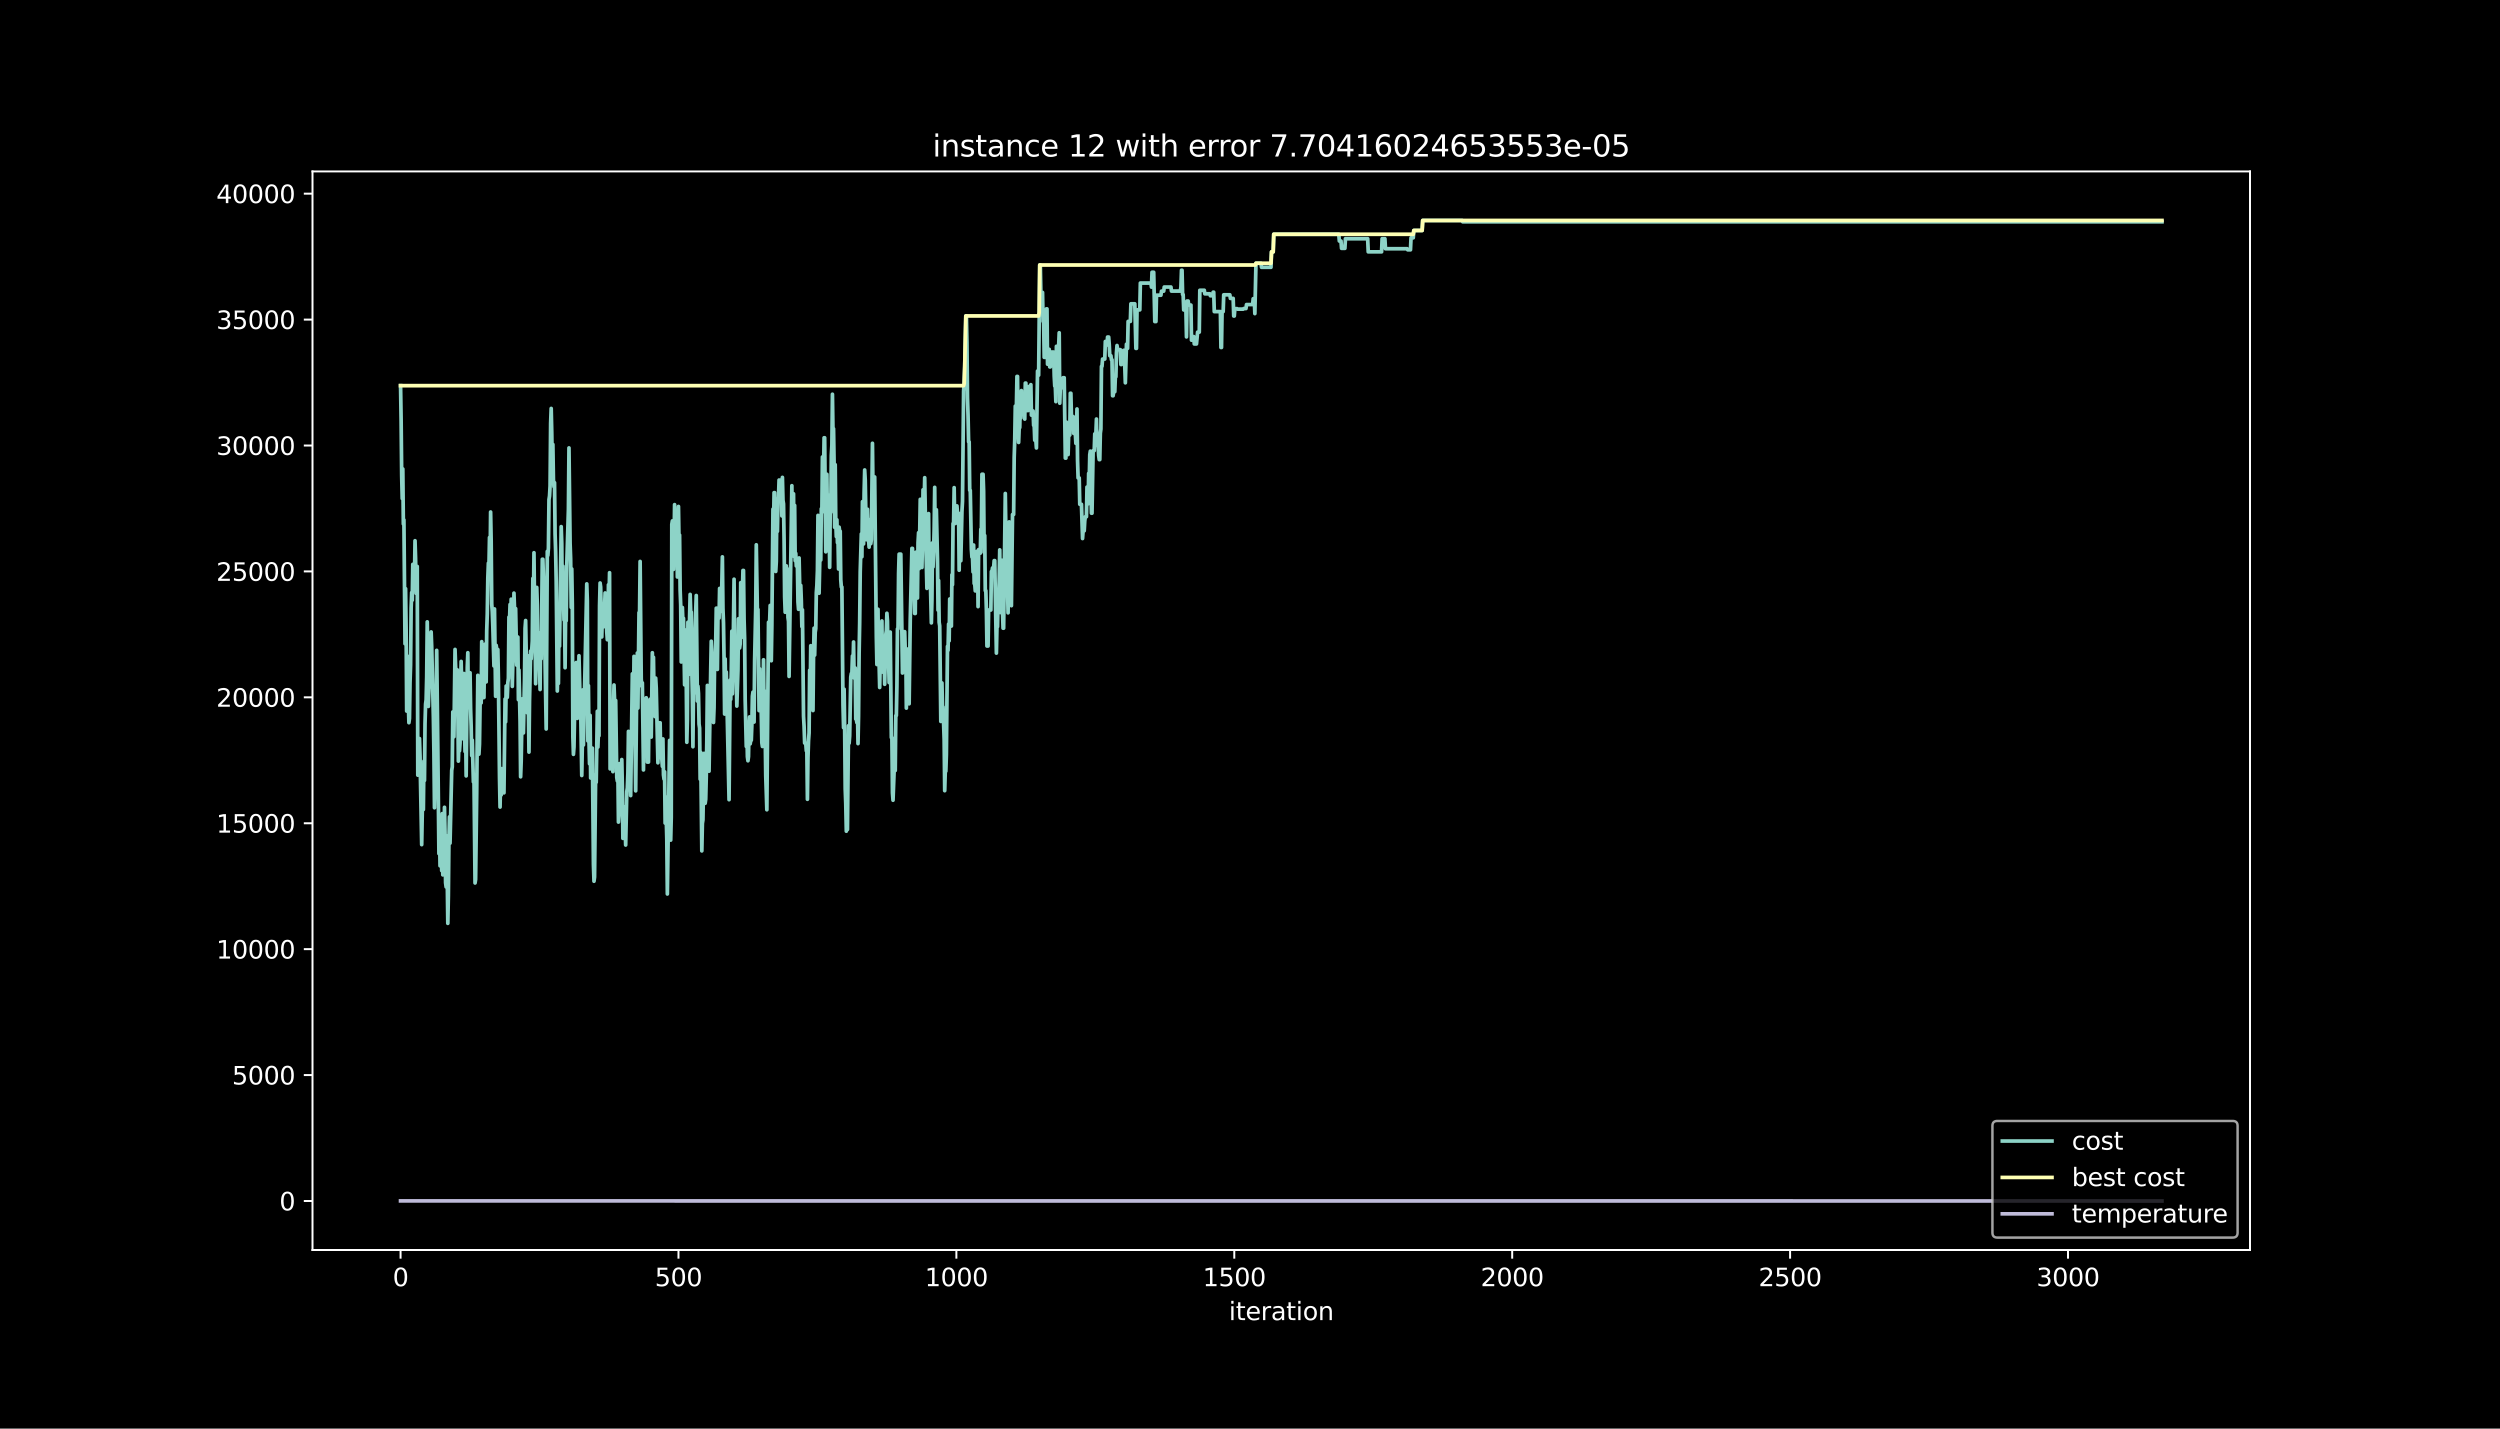 <?xml version="1.0" encoding="utf-8" standalone="no"?>
<!DOCTYPE svg PUBLIC "-//W3C//DTD SVG 1.1//EN"
  "http://www.w3.org/Graphics/SVG/1.1/DTD/svg11.dtd">
<svg height="576pt" version="1.1" viewBox="0 0 1008 576" width="1008pt" xmlns="http://www.w3.org/2000/svg" xmlns:xlink="http://www.w3.org/1999/xlink">
 <defs>
  <style type="text/css">*{stroke-linecap:butt;stroke-linejoin:round;}</style>
 </defs>
 <g id="figure_1">
  <g id="patch_1">
   <path d="M 0 576 
L 1008 576 
L 1008 0 
L 0 0 
z
"/>
  </g>
  <g id="axes_1">
   <g id="patch_2">
    <path d="M 126 504 
L 907.2 504 
L 907.2 69.12 
L 126 69.12 
z
"/>
   </g>
   <g id="matplotlib.axis_1">
    <g id="xtick_1">
     <g id="line2d_1">
      <defs>
       <path d="M 0 0 
L 0 3.5 
" id="md234194843" style="stroke:#ffffff;stroke-width:0.8;"/>
      </defs>
      <g>
       <use style="fill:#ffffff;stroke:#ffffff;stroke-width:0.8;" x="161.509" xlink:href="#md234194843" y="504"/>
      </g>
     </g>
     <g id="text_1">
      <!-- 0 -->
      <g style="fill:#ffffff;" transform="translate(158.328 518.598)scale(0.1 -0.1)">
       <defs>
        <path d="M 2034 4250 
Q 1547 4250 1301 3770 
Q 1056 3291 1056 2328 
Q 1056 1369 1301 889 
Q 1547 409 2034 409 
Q 2525 409 2770 889 
Q 3016 1369 3016 2328 
Q 3016 3291 2770 3770 
Q 2525 4250 2034 4250 
z
M 2034 4750 
Q 2819 4750 3233 4129 
Q 3647 3509 3647 2328 
Q 3647 1150 3233 529 
Q 2819 -91 2034 -91 
Q 1250 -91 836 529 
Q 422 1150 422 2328 
Q 422 3509 836 4129 
Q 1250 4750 2034 4750 
z
" id="DejaVuSans-30" transform="scale(0.016)"/>
       </defs>
       <use xlink:href="#DejaVuSans-30"/>
      </g>
     </g>
    </g>
    <g id="xtick_2">
     <g id="line2d_2">
      <g>
       <use style="fill:#ffffff;stroke:#ffffff;stroke-width:0.8;" x="273.56" xlink:href="#md234194843" y="504"/>
      </g>
     </g>
     <g id="text_2">
      <!-- 500 -->
      <g style="fill:#ffffff;" transform="translate(264.017 518.598)scale(0.1 -0.1)">
       <defs>
        <path d="M 691 4666 
L 3169 4666 
L 3169 4134 
L 1269 4134 
L 1269 2991 
Q 1406 3038 1543 3061 
Q 1681 3084 1819 3084 
Q 2600 3084 3056 2656 
Q 3513 2228 3513 1497 
Q 3513 744 3044 326 
Q 2575 -91 1722 -91 
Q 1428 -91 1123 -41 
Q 819 9 494 109 
L 494 744 
Q 775 591 1075 516 
Q 1375 441 1709 441 
Q 2250 441 2565 725 
Q 2881 1009 2881 1497 
Q 2881 1984 2565 2268 
Q 2250 2553 1709 2553 
Q 1456 2553 1204 2497 
Q 953 2441 691 2322 
L 691 4666 
z
" id="DejaVuSans-35" transform="scale(0.016)"/>
       </defs>
       <use xlink:href="#DejaVuSans-35"/>
       <use x="63.623" xlink:href="#DejaVuSans-30"/>
       <use x="127.246" xlink:href="#DejaVuSans-30"/>
      </g>
     </g>
    </g>
    <g id="xtick_3">
     <g id="line2d_3">
      <g>
       <use style="fill:#ffffff;stroke:#ffffff;stroke-width:0.8;" x="385.612" xlink:href="#md234194843" y="504"/>
      </g>
     </g>
     <g id="text_3">
      <!-- 1000 -->
      <g style="fill:#ffffff;" transform="translate(372.887 518.598)scale(0.1 -0.1)">
       <defs>
        <path d="M 794 531 
L 1825 531 
L 1825 4091 
L 703 3866 
L 703 4441 
L 1819 4666 
L 2450 4666 
L 2450 531 
L 3481 531 
L 3481 0 
L 794 0 
L 794 531 
z
" id="DejaVuSans-31" transform="scale(0.016)"/>
       </defs>
       <use xlink:href="#DejaVuSans-31"/>
       <use x="63.623" xlink:href="#DejaVuSans-30"/>
       <use x="127.246" xlink:href="#DejaVuSans-30"/>
       <use x="190.869" xlink:href="#DejaVuSans-30"/>
      </g>
     </g>
    </g>
    <g id="xtick_4">
     <g id="line2d_4">
      <g>
       <use style="fill:#ffffff;stroke:#ffffff;stroke-width:0.8;" x="497.663" xlink:href="#md234194843" y="504"/>
      </g>
     </g>
     <g id="text_4">
      <!-- 1500 -->
      <g style="fill:#ffffff;" transform="translate(484.938 518.598)scale(0.1 -0.1)">
       <use xlink:href="#DejaVuSans-31"/>
       <use x="63.623" xlink:href="#DejaVuSans-35"/>
       <use x="127.246" xlink:href="#DejaVuSans-30"/>
       <use x="190.869" xlink:href="#DejaVuSans-30"/>
      </g>
     </g>
    </g>
    <g id="xtick_5">
     <g id="line2d_5">
      <g>
       <use style="fill:#ffffff;stroke:#ffffff;stroke-width:0.8;" x="609.715" xlink:href="#md234194843" y="504"/>
      </g>
     </g>
     <g id="text_5">
      <!-- 2000 -->
      <g style="fill:#ffffff;" transform="translate(596.99 518.598)scale(0.1 -0.1)">
       <defs>
        <path d="M 1228 531 
L 3431 531 
L 3431 0 
L 469 0 
L 469 531 
Q 828 903 1448 1529 
Q 2069 2156 2228 2338 
Q 2531 2678 2651 2914 
Q 2772 3150 2772 3378 
Q 2772 3750 2511 3984 
Q 2250 4219 1831 4219 
Q 1534 4219 1204 4116 
Q 875 4013 500 3803 
L 500 4441 
Q 881 4594 1212 4672 
Q 1544 4750 1819 4750 
Q 2544 4750 2975 4387 
Q 3406 4025 3406 3419 
Q 3406 3131 3298 2873 
Q 3191 2616 2906 2266 
Q 2828 2175 2409 1742 
Q 1991 1309 1228 531 
z
" id="DejaVuSans-32" transform="scale(0.016)"/>
       </defs>
       <use xlink:href="#DejaVuSans-32"/>
       <use x="63.623" xlink:href="#DejaVuSans-30"/>
       <use x="127.246" xlink:href="#DejaVuSans-30"/>
       <use x="190.869" xlink:href="#DejaVuSans-30"/>
      </g>
     </g>
    </g>
    <g id="xtick_6">
     <g id="line2d_6">
      <g>
       <use style="fill:#ffffff;stroke:#ffffff;stroke-width:0.8;" x="721.766" xlink:href="#md234194843" y="504"/>
      </g>
     </g>
     <g id="text_6">
      <!-- 2500 -->
      <g style="fill:#ffffff;" transform="translate(709.041 518.598)scale(0.1 -0.1)">
       <use xlink:href="#DejaVuSans-32"/>
       <use x="63.623" xlink:href="#DejaVuSans-35"/>
       <use x="127.246" xlink:href="#DejaVuSans-30"/>
       <use x="190.869" xlink:href="#DejaVuSans-30"/>
      </g>
     </g>
    </g>
    <g id="xtick_7">
     <g id="line2d_7">
      <g>
       <use style="fill:#ffffff;stroke:#ffffff;stroke-width:0.8;" x="833.818" xlink:href="#md234194843" y="504"/>
      </g>
     </g>
     <g id="text_7">
      <!-- 3000 -->
      <g style="fill:#ffffff;" transform="translate(821.093 518.598)scale(0.1 -0.1)">
       <defs>
        <path d="M 2597 2516 
Q 3050 2419 3304 2112 
Q 3559 1806 3559 1356 
Q 3559 666 3084 287 
Q 2609 -91 1734 -91 
Q 1441 -91 1130 -33 
Q 819 25 488 141 
L 488 750 
Q 750 597 1062 519 
Q 1375 441 1716 441 
Q 2309 441 2620 675 
Q 2931 909 2931 1356 
Q 2931 1769 2642 2001 
Q 2353 2234 1838 2234 
L 1294 2234 
L 1294 2753 
L 1863 2753 
Q 2328 2753 2575 2939 
Q 2822 3125 2822 3475 
Q 2822 3834 2567 4026 
Q 2313 4219 1838 4219 
Q 1578 4219 1281 4162 
Q 984 4106 628 3988 
L 628 4550 
Q 988 4650 1302 4700 
Q 1616 4750 1894 4750 
Q 2613 4750 3031 4423 
Q 3450 4097 3450 3541 
Q 3450 3153 3228 2886 
Q 3006 2619 2597 2516 
z
" id="DejaVuSans-33" transform="scale(0.016)"/>
       </defs>
       <use xlink:href="#DejaVuSans-33"/>
       <use x="63.623" xlink:href="#DejaVuSans-30"/>
       <use x="127.246" xlink:href="#DejaVuSans-30"/>
       <use x="190.869" xlink:href="#DejaVuSans-30"/>
      </g>
     </g>
    </g>
    <g id="text_8">
     <!-- iteration -->
     <g style="fill:#ffffff;" transform="translate(495.477 532.277)scale(0.1 -0.1)">
      <defs>
       <path d="M 603 3500 
L 1178 3500 
L 1178 0 
L 603 0 
L 603 3500 
z
M 603 4863 
L 1178 4863 
L 1178 4134 
L 603 4134 
L 603 4863 
z
" id="DejaVuSans-69" transform="scale(0.016)"/>
       <path d="M 1172 4494 
L 1172 3500 
L 2356 3500 
L 2356 3053 
L 1172 3053 
L 1172 1153 
Q 1172 725 1289 603 
Q 1406 481 1766 481 
L 2356 481 
L 2356 0 
L 1766 0 
Q 1100 0 847 248 
Q 594 497 594 1153 
L 594 3053 
L 172 3053 
L 172 3500 
L 594 3500 
L 594 4494 
L 1172 4494 
z
" id="DejaVuSans-74" transform="scale(0.016)"/>
       <path d="M 3597 1894 
L 3597 1613 
L 953 1613 
Q 991 1019 1311 708 
Q 1631 397 2203 397 
Q 2534 397 2845 478 
Q 3156 559 3463 722 
L 3463 178 
Q 3153 47 2828 -22 
Q 2503 -91 2169 -91 
Q 1331 -91 842 396 
Q 353 884 353 1716 
Q 353 2575 817 3079 
Q 1281 3584 2069 3584 
Q 2775 3584 3186 3129 
Q 3597 2675 3597 1894 
z
M 3022 2063 
Q 3016 2534 2758 2815 
Q 2500 3097 2075 3097 
Q 1594 3097 1305 2825 
Q 1016 2553 972 2059 
L 3022 2063 
z
" id="DejaVuSans-65" transform="scale(0.016)"/>
       <path d="M 2631 2963 
Q 2534 3019 2420 3045 
Q 2306 3072 2169 3072 
Q 1681 3072 1420 2755 
Q 1159 2438 1159 1844 
L 1159 0 
L 581 0 
L 581 3500 
L 1159 3500 
L 1159 2956 
Q 1341 3275 1631 3429 
Q 1922 3584 2338 3584 
Q 2397 3584 2469 3576 
Q 2541 3569 2628 3553 
L 2631 2963 
z
" id="DejaVuSans-72" transform="scale(0.016)"/>
       <path d="M 2194 1759 
Q 1497 1759 1228 1600 
Q 959 1441 959 1056 
Q 959 750 1161 570 
Q 1363 391 1709 391 
Q 2188 391 2477 730 
Q 2766 1069 2766 1631 
L 2766 1759 
L 2194 1759 
z
M 3341 1997 
L 3341 0 
L 2766 0 
L 2766 531 
Q 2569 213 2275 61 
Q 1981 -91 1556 -91 
Q 1019 -91 701 211 
Q 384 513 384 1019 
Q 384 1609 779 1909 
Q 1175 2209 1959 2209 
L 2766 2209 
L 2766 2266 
Q 2766 2663 2505 2880 
Q 2244 3097 1772 3097 
Q 1472 3097 1187 3025 
Q 903 2953 641 2809 
L 641 3341 
Q 956 3463 1253 3523 
Q 1550 3584 1831 3584 
Q 2591 3584 2966 3190 
Q 3341 2797 3341 1997 
z
" id="DejaVuSans-61" transform="scale(0.016)"/>
       <path d="M 1959 3097 
Q 1497 3097 1228 2736 
Q 959 2375 959 1747 
Q 959 1119 1226 758 
Q 1494 397 1959 397 
Q 2419 397 2687 759 
Q 2956 1122 2956 1747 
Q 2956 2369 2687 2733 
Q 2419 3097 1959 3097 
z
M 1959 3584 
Q 2709 3584 3137 3096 
Q 3566 2609 3566 1747 
Q 3566 888 3137 398 
Q 2709 -91 1959 -91 
Q 1206 -91 779 398 
Q 353 888 353 1747 
Q 353 2609 779 3096 
Q 1206 3584 1959 3584 
z
" id="DejaVuSans-6f" transform="scale(0.016)"/>
       <path d="M 3513 2113 
L 3513 0 
L 2938 0 
L 2938 2094 
Q 2938 2591 2744 2837 
Q 2550 3084 2163 3084 
Q 1697 3084 1428 2787 
Q 1159 2491 1159 1978 
L 1159 0 
L 581 0 
L 581 3500 
L 1159 3500 
L 1159 2956 
Q 1366 3272 1645 3428 
Q 1925 3584 2291 3584 
Q 2894 3584 3203 3211 
Q 3513 2838 3513 2113 
z
" id="DejaVuSans-6e" transform="scale(0.016)"/>
      </defs>
      <use xlink:href="#DejaVuSans-69"/>
      <use x="27.783" xlink:href="#DejaVuSans-74"/>
      <use x="66.992" xlink:href="#DejaVuSans-65"/>
      <use x="128.516" xlink:href="#DejaVuSans-72"/>
      <use x="169.629" xlink:href="#DejaVuSans-61"/>
      <use x="230.908" xlink:href="#DejaVuSans-74"/>
      <use x="270.117" xlink:href="#DejaVuSans-69"/>
      <use x="297.9" xlink:href="#DejaVuSans-6f"/>
      <use x="359.082" xlink:href="#DejaVuSans-6e"/>
     </g>
    </g>
   </g>
   <g id="matplotlib.axis_2">
    <g id="ytick_1">
     <g id="line2d_8">
      <defs>
       <path d="M 0 0 
L -3.5 0 
" id="mdbff6a48bc" style="stroke:#ffffff;stroke-width:0.8;"/>
      </defs>
      <g>
       <use style="fill:#ffffff;stroke:#ffffff;stroke-width:0.8;" x="126" xlink:href="#mdbff6a48bc" y="484.233"/>
      </g>
     </g>
     <g id="text_9">
      <!-- 0 -->
      <g style="fill:#ffffff;" transform="translate(112.638 488.032)scale(0.1 -0.1)">
       <use xlink:href="#DejaVuSans-30"/>
      </g>
     </g>
    </g>
    <g id="ytick_2">
     <g id="line2d_9">
      <g>
       <use style="fill:#ffffff;stroke:#ffffff;stroke-width:0.8;" x="126" xlink:href="#mdbff6a48bc" y="433.465"/>
      </g>
     </g>
     <g id="text_10">
      <!-- 5000 -->
      <g style="fill:#ffffff;" transform="translate(93.55 437.265)scale(0.1 -0.1)">
       <use xlink:href="#DejaVuSans-35"/>
       <use x="63.623" xlink:href="#DejaVuSans-30"/>
       <use x="127.246" xlink:href="#DejaVuSans-30"/>
       <use x="190.869" xlink:href="#DejaVuSans-30"/>
      </g>
     </g>
    </g>
    <g id="ytick_3">
     <g id="line2d_10">
      <g>
       <use style="fill:#ffffff;stroke:#ffffff;stroke-width:0.8;" x="126" xlink:href="#mdbff6a48bc" y="382.698"/>
      </g>
     </g>
     <g id="text_11">
      <!-- 10000 -->
      <g style="fill:#ffffff;" transform="translate(87.188 386.497)scale(0.1 -0.1)">
       <use xlink:href="#DejaVuSans-31"/>
       <use x="63.623" xlink:href="#DejaVuSans-30"/>
       <use x="127.246" xlink:href="#DejaVuSans-30"/>
       <use x="190.869" xlink:href="#DejaVuSans-30"/>
       <use x="254.492" xlink:href="#DejaVuSans-30"/>
      </g>
     </g>
    </g>
    <g id="ytick_4">
     <g id="line2d_11">
      <g>
       <use style="fill:#ffffff;stroke:#ffffff;stroke-width:0.8;" x="126" xlink:href="#mdbff6a48bc" y="331.931"/>
      </g>
     </g>
     <g id="text_12">
      <!-- 15000 -->
      <g style="fill:#ffffff;" transform="translate(87.188 335.73)scale(0.1 -0.1)">
       <use xlink:href="#DejaVuSans-31"/>
       <use x="63.623" xlink:href="#DejaVuSans-35"/>
       <use x="127.246" xlink:href="#DejaVuSans-30"/>
       <use x="190.869" xlink:href="#DejaVuSans-30"/>
       <use x="254.492" xlink:href="#DejaVuSans-30"/>
      </g>
     </g>
    </g>
    <g id="ytick_5">
     <g id="line2d_12">
      <g>
       <use style="fill:#ffffff;stroke:#ffffff;stroke-width:0.8;" x="126" xlink:href="#mdbff6a48bc" y="281.163"/>
      </g>
     </g>
     <g id="text_13">
      <!-- 20000 -->
      <g style="fill:#ffffff;" transform="translate(87.188 284.963)scale(0.1 -0.1)">
       <use xlink:href="#DejaVuSans-32"/>
       <use x="63.623" xlink:href="#DejaVuSans-30"/>
       <use x="127.246" xlink:href="#DejaVuSans-30"/>
       <use x="190.869" xlink:href="#DejaVuSans-30"/>
       <use x="254.492" xlink:href="#DejaVuSans-30"/>
      </g>
     </g>
    </g>
    <g id="ytick_6">
     <g id="line2d_13">
      <g>
       <use style="fill:#ffffff;stroke:#ffffff;stroke-width:0.8;" x="126" xlink:href="#mdbff6a48bc" y="230.396"/>
      </g>
     </g>
     <g id="text_14">
      <!-- 25000 -->
      <g style="fill:#ffffff;" transform="translate(87.188 234.195)scale(0.1 -0.1)">
       <use xlink:href="#DejaVuSans-32"/>
       <use x="63.623" xlink:href="#DejaVuSans-35"/>
       <use x="127.246" xlink:href="#DejaVuSans-30"/>
       <use x="190.869" xlink:href="#DejaVuSans-30"/>
       <use x="254.492" xlink:href="#DejaVuSans-30"/>
      </g>
     </g>
    </g>
    <g id="ytick_7">
     <g id="line2d_14">
      <g>
       <use style="fill:#ffffff;stroke:#ffffff;stroke-width:0.8;" x="126" xlink:href="#mdbff6a48bc" y="179.629"/>
      </g>
     </g>
     <g id="text_15">
      <!-- 30000 -->
      <g style="fill:#ffffff;" transform="translate(87.188 183.428)scale(0.1 -0.1)">
       <use xlink:href="#DejaVuSans-33"/>
       <use x="63.623" xlink:href="#DejaVuSans-30"/>
       <use x="127.246" xlink:href="#DejaVuSans-30"/>
       <use x="190.869" xlink:href="#DejaVuSans-30"/>
       <use x="254.492" xlink:href="#DejaVuSans-30"/>
      </g>
     </g>
    </g>
    <g id="ytick_8">
     <g id="line2d_15">
      <g>
       <use style="fill:#ffffff;stroke:#ffffff;stroke-width:0.8;" x="126" xlink:href="#mdbff6a48bc" y="128.861"/>
      </g>
     </g>
     <g id="text_16">
      <!-- 35000 -->
      <g style="fill:#ffffff;" transform="translate(87.188 132.661)scale(0.1 -0.1)">
       <use xlink:href="#DejaVuSans-33"/>
       <use x="63.623" xlink:href="#DejaVuSans-35"/>
       <use x="127.246" xlink:href="#DejaVuSans-30"/>
       <use x="190.869" xlink:href="#DejaVuSans-30"/>
       <use x="254.492" xlink:href="#DejaVuSans-30"/>
      </g>
     </g>
    </g>
    <g id="ytick_9">
     <g id="line2d_16">
      <g>
       <use style="fill:#ffffff;stroke:#ffffff;stroke-width:0.8;" x="126" xlink:href="#mdbff6a48bc" y="78.094"/>
      </g>
     </g>
     <g id="text_17">
      <!-- 40000 -->
      <g style="fill:#ffffff;" transform="translate(87.188 81.893)scale(0.1 -0.1)">
       <defs>
        <path d="M 2419 4116 
L 825 1625 
L 2419 1625 
L 2419 4116 
z
M 2253 4666 
L 3047 4666 
L 3047 1625 
L 3713 1625 
L 3713 1100 
L 3047 1100 
L 3047 0 
L 2419 0 
L 2419 1100 
L 313 1100 
L 313 1709 
L 2253 4666 
z
" id="DejaVuSans-34" transform="scale(0.016)"/>
       </defs>
       <use xlink:href="#DejaVuSans-34"/>
       <use x="63.623" xlink:href="#DejaVuSans-30"/>
       <use x="127.246" xlink:href="#DejaVuSans-30"/>
       <use x="190.869" xlink:href="#DejaVuSans-30"/>
       <use x="254.492" xlink:href="#DejaVuSans-30"/>
      </g>
     </g>
    </g>
   </g>
   <g id="line2d_17">
    <path clip-path="url(#p935f2e0685)" d="M 161.509 155.494 
L 161.733 169.638 
L 161.957 191.793 
L 162.181 201.032 
L 162.406 189.072 
L 162.63 211.287 
L 162.854 209.602 
L 163.302 259.567 
L 163.526 237.351 
L 163.75 254.226 
L 163.974 286.707 
L 164.198 264.491 
L 164.422 285.194 
L 164.647 283.56 
L 164.871 291.388 
L 165.095 289.702 
L 165.319 275.193 
L 165.543 268.096 
L 165.767 245.108 
L 165.991 238.884 
L 166.215 242.002 
L 166.439 227.543 
L 166.663 229.178 
L 166.888 235.178 
L 167.112 233.544 
L 167.336 218.019 
L 167.56 225.116 
L 167.784 239.26 
L 168.008 228.386 
L 168.232 228.386 
L 168.456 312.548 
L 168.68 300.252 
L 168.904 307.024 
L 169.129 297.785 
L 169.353 304.882 
L 170.025 340.561 
L 170.473 315.543 
L 170.697 326.417 
L 170.921 306.862 
L 171.146 314.69 
L 171.37 291.703 
L 171.594 283.874 
L 171.818 282.189 
L 172.042 272.949 
L 172.266 250.733 
L 172.714 284.829 
L 172.938 277.732 
L 173.162 276.097 
L 173.611 258.836 
L 173.835 254.795 
L 174.059 260.796 
L 174.507 279.356 
L 174.731 289.022 
L 174.955 303.532 
L 175.179 325.686 
L 175.403 311.543 
L 175.628 304.77 
L 176.076 262.227 
L 176.524 301.643 
L 176.972 344.186 
L 177.196 332.225 
L 177.42 349.1 
L 177.644 338.47 
L 177.869 335.515 
L 178.093 351.04 
L 178.317 328.052 
L 178.541 352.745 
L 178.765 351.06 
L 178.989 345.059 
L 179.213 325.504 
L 179.437 336.378 
L 179.661 355.934 
L 179.886 357.619 
L 180.11 337.007 
L 180.558 372.291 
L 180.782 361.224 
L 181.006 339.008 
L 181.23 329.342 
L 181.454 339.972 
L 182.127 310.639 
L 182.351 309.197 
L 182.575 287.042 
L 183.023 297.064 
L 183.471 261.852 
L 183.695 268.624 
L 183.919 271.579 
L 184.143 273.02 
L 184.368 270.066 
L 184.592 284.575 
L 184.816 306.882 
L 185.04 299.785 
L 185.264 302.74 
L 185.488 299.622 
L 185.712 277.315 
L 185.936 266.685 
L 186.609 297.856 
L 187.057 271.558 
L 187.281 293.774 
L 187.505 303.014 
L 187.729 292.139 
L 187.953 312.842 
L 188.401 269.152 
L 188.626 263.171 
L 188.85 285.326 
L 189.074 275.66 
L 189.298 281.884 
L 189.522 271.254 
L 189.746 285.763 
L 189.97 292.86 
L 190.194 304.648 
L 190.418 298.424 
L 190.867 315.279 
L 191.091 312.324 
L 191.539 356.015 
L 191.763 354.573 
L 192.211 319.726 
L 192.659 272.299 
L 193.108 304.07 
L 193.332 300.029 
L 193.556 284.504 
L 193.78 277.407 
L 194.004 283.407 
L 194.228 258.714 
L 194.452 274.239 
L 194.676 281.336 
L 194.9 260.633 
L 195.125 281.245 
L 195.349 265.72 
L 195.573 259.719 
L 196.021 274.939 
L 196.245 254.328 
L 196.469 247.555 
L 196.693 233.046 
L 196.917 227.045 
L 197.141 228.487 
L 197.366 216.699 
L 197.59 228.66 
L 197.814 206.444 
L 198.038 218.232 
L 198.262 243.504 
L 198.486 246.621 
L 198.71 252.622 
L 199.158 268.512 
L 199.382 245.525 
L 199.831 280.737 
L 200.055 260.197 
L 200.503 263.324 
L 200.727 261.882 
L 200.951 273.67 
L 201.399 313.451 
L 201.623 325.412 
L 201.848 313.451 
L 202.072 320.549 
L 202.296 309.918 
L 202.52 311.553 
L 202.744 317.533 
L 202.968 310.436 
L 203.192 319.676 
L 203.64 281.844 
L 203.865 291.063 
L 204.089 276.605 
L 204.313 279.722 
L 204.537 281.163 
L 204.761 275.183 
L 204.985 273.498 
L 205.209 248.804 
L 205.433 250.49 
L 205.657 243.717 
L 205.881 253.384 
L 206.106 241.595 
L 206.554 276.757 
L 206.778 267.537 
L 207.002 264.42 
L 207.226 239.148 
L 207.45 245.372 
L 207.674 256.44 
L 207.898 245.372 
L 208.347 268.208 
L 208.571 266.522 
L 208.795 256.856 
L 209.019 282.128 
L 209.243 270.167 
L 209.691 290.901 
L 209.915 313.208 
L 210.139 306.984 
L 210.588 281.773 
L 210.812 284.89 
L 211.036 295.52 
L 211.484 274.015 
L 211.708 253.312 
L 211.932 250.195 
L 212.605 287.398 
L 212.829 264.41 
L 213.277 303.247 
L 213.501 282.636 
L 213.949 262.522 
L 214.173 265.639 
L 214.621 258.481 
L 214.846 233.209 
L 215.07 245.169 
L 215.294 222.862 
L 215.518 243.474 
L 215.742 252.693 
L 215.966 275.681 
L 216.19 261.537 
L 216.414 236.844 
L 216.638 243.941 
L 216.862 264.644 
L 217.087 263.202 
L 217.311 260.247 
L 217.759 278.016 
L 217.983 255.028 
L 218.207 265.659 
L 218.655 225.492 
L 218.879 225.492 
L 219.328 239.544 
L 220.224 293.926 
L 220.672 222.314 
L 220.896 223.949 
L 221.12 220.994 
L 221.345 201.438 
L 221.569 199.997 
L 221.793 195.956 
L 222.017 170.684 
L 222.241 164.683 
L 222.465 174.349 
L 222.689 188.858 
L 222.913 179.192 
L 223.137 193.336 
L 223.361 196.291 
L 223.586 194.605 
L 223.81 215.308 
L 224.034 222.405 
L 224.258 234.366 
L 224.706 278.615 
L 224.93 267.741 
L 225.154 275.569 
L 225.378 250.876 
L 225.602 260.542 
L 226.275 212.333 
L 226.499 219.105 
L 226.723 243.799 
L 226.947 228.274 
L 227.395 249.972 
L 227.619 247.017 
L 227.844 269.233 
L 228.068 246.246 
L 228.292 250.287 
L 228.516 228.071 
L 229.188 205.297 
L 229.412 180.604 
L 229.86 219.116 
L 230.085 225.34 
L 230.309 244.895 
L 230.533 229.371 
L 230.757 243.88 
L 230.981 297.054 
L 231.205 304.151 
L 231.429 301.196 
L 231.877 276.178 
L 232.101 284.006 
L 232.326 267.131 
L 232.55 270.086 
L 232.774 289.642 
L 232.998 282.869 
L 233.222 279.915 
L 233.446 264.39 
L 233.894 283.296 
L 234.118 284.93 
L 234.567 312.68 
L 234.791 300.384 
L 235.015 278.168 
L 235.239 300.384 
L 236.584 235.422 
L 236.808 242.194 
L 237.032 298.739 
L 237.256 276.432 
L 237.48 298.739 
L 237.704 307.979 
L 237.928 288.423 
L 238.152 313.695 
L 238.376 310.578 
L 238.6 312.263 
L 238.825 301.633 
L 239.273 348.542 
L 239.497 355.314 
L 239.721 353.629 
L 240.169 312.314 
L 240.393 315.431 
L 240.841 286.778 
L 241.066 301.237 
L 241.29 295.013 
L 241.514 296.647 
L 241.738 244.286 
L 241.962 235.067 
L 242.186 236.701 
L 242.634 256.815 
L 242.858 247.576 
L 243.083 243.535 
L 243.307 252.754 
L 243.531 246.53 
L 243.755 245.088 
L 243.979 239.087 
L 244.203 245.088 
L 244.427 248.043 
L 244.651 254.815 
L 244.875 257.932 
L 245.099 257.932 
L 245.324 235.777 
L 245.548 242.875 
L 245.772 230.914 
L 245.996 310.02 
L 246.22 285.326 
L 246.444 294.546 
L 246.668 297.5 
L 246.892 286.433 
L 247.116 311.126 
L 247.34 285.854 
L 247.565 276.188 
L 247.789 282.189 
L 248.013 283.874 
L 248.237 282.433 
L 248.685 313.451 
L 248.909 314.893 
L 249.133 310.852 
L 249.357 331.464 
L 249.581 328.509 
L 249.806 307.898 
L 250.03 327.453 
L 250.478 315.472 
L 250.702 306.253 
L 250.926 317.32 
L 251.15 338.023 
L 251.374 326.956 
L 251.598 325.27 
L 251.823 326.905 
L 252.271 340.714 
L 252.719 319.178 
L 252.943 317.736 
L 253.167 311.756 
L 253.391 294.881 
L 253.615 296.323 
L 254.288 320.782 
L 254.96 271.69 
L 255.184 275.731 
L 255.408 286.799 
L 255.632 264.644 
L 256.305 318.873 
L 256.753 274.35 
L 256.977 263.283 
L 257.201 285.499 
L 257.649 246.987 
L 257.873 246.987 
L 258.097 226.375 
L 258.546 273.802 
L 258.77 276.757 
L 258.994 275.315 
L 259.442 310.436 
L 259.666 288.281 
L 259.89 284.24 
L 260.114 285.925 
L 260.563 281.336 
L 260.787 284.291 
L 261.011 307.278 
L 261.235 304.323 
L 261.459 307.278 
L 261.683 286.575 
L 262.131 281.935 
L 262.355 294.231 
L 262.579 297.186 
L 263.028 263.182 
L 263.252 274.249 
L 263.476 265.009 
L 263.7 280.534 
L 263.924 287.306 
L 264.148 288.941 
L 264.372 273.416 
L 264.596 277.457 
L 265.269 307.562 
L 265.493 293.053 
L 265.717 291.418 
L 265.941 297.399 
L 266.165 291.418 
L 266.389 305.562 
L 266.613 298.79 
L 266.837 305.887 
L 267.062 309.004 
L 267.286 297.937 
L 267.51 312.446 
L 267.734 314.132 
L 267.958 311.177 
L 268.182 331.88 
L 268.406 321.249 
L 268.854 338.297 
L 269.078 360.452 
L 269.975 298.516 
L 270.199 314.04 
L 270.423 338.734 
L 270.647 329.514 
L 270.871 211.419 
L 271.095 210.028 
L 271.319 210.028 
L 271.544 229.584 
L 271.768 220.344 
L 271.992 203.469 
L 272.216 214.536 
L 272.44 214.536 
L 272.664 218.577 
L 272.888 207.947 
L 273.112 232.64 
L 273.336 210.424 
L 273.56 204.2 
L 273.785 218.659 
L 274.009 215.704 
L 274.233 237.92 
L 274.457 243.921 
L 274.681 266.908 
L 274.905 259.08 
L 275.129 244.936 
L 275.353 250.916 
L 275.577 249.282 
L 276.026 276.127 
L 276.25 253.972 
L 276.474 276.28 
L 276.698 274.594 
L 276.922 299.287 
L 277.146 290.048 
L 277.37 250.886 
L 277.818 271.893 
L 278.043 248.906 
L 278.267 239.666 
L 278.491 246.763 
L 278.715 246.763 
L 278.939 269.751 
L 279.163 280.382 
L 279.387 301.085 
L 279.611 278.097 
L 279.835 279.539 
L 280.059 272.767 
L 280.284 253.211 
L 280.732 240.113 
L 281.18 282.656 
L 281.404 276.676 
L 281.628 279.63 
L 281.852 291.926 
L 282.076 293.561 
L 282.301 314.172 
L 282.525 303.298 
L 282.973 343.079 
L 283.197 332.012 
L 283.421 330.57 
L 283.869 303.765 
L 284.093 311.593 
L 284.317 323.889 
L 284.542 322.255 
L 284.766 313.035 
L 284.99 298.577 
L 285.214 276.361 
L 285.438 290.505 
L 285.662 296.485 
L 285.886 310.944 
L 286.558 270.33 
L 286.783 258.542 
L 287.455 274.432 
L 287.679 291.307 
L 287.903 285.306 
L 288.127 265.75 
L 288.351 267.192 
L 288.575 259.364 
L 288.799 245.22 
L 289.024 245.22 
L 289.248 269.913 
L 289.472 249.21 
L 289.92 249.21 
L 290.144 237.25 
L 290.368 238.884 
L 290.592 237.25 
L 290.816 246.489 
L 291.265 224.527 
L 291.489 245.23 
L 291.713 251.231 
L 291.937 265.69 
L 292.161 287.905 
L 292.385 265.69 
L 292.609 280.199 
L 292.833 270.959 
L 293.954 322.437 
L 294.402 274.178 
L 294.626 282.006 
L 294.85 271.375 
L 295.074 254.5 
L 295.298 279.772 
L 295.523 267.984 
L 295.971 233.534 
L 296.195 256.521 
L 296.419 258.156 
L 296.867 273.619 
L 297.091 284.687 
L 297.539 270.086 
L 297.764 249.474 
L 297.988 261.263 
L 298.212 261.263 
L 298.436 259.628 
L 298.66 234.935 
L 298.884 257.09 
L 299.108 242.631 
L 299.332 239.676 
L 299.556 230.01 
L 299.781 230.01 
L 300.005 249.566 
L 300.229 257.394 
L 300.453 282.087 
L 300.901 300.973 
L 301.125 293.145 
L 301.349 305.105 
L 301.573 306.74 
L 301.797 305.055 
L 302.022 293.094 
L 302.246 289.053 
L 302.47 299.927 
L 302.694 298.485 
L 302.918 298.485 
L 303.142 292.485 
L 303.366 280.696 
L 303.59 279.062 
L 303.814 289.692 
L 304.038 291.134 
L 304.263 266.441 
L 304.711 244.936 
L 304.935 219.664 
L 305.383 247.17 
L 305.607 245.728 
L 306.055 286.524 
L 306.28 269.649 
L 306.504 283.793 
L 306.728 276.696 
L 307.176 299.531 
L 307.4 300.973 
L 307.624 289.012 
L 307.848 266.025 
L 308.072 288.24 
L 308.296 278.574 
L 308.745 312.67 
L 309.193 326.499 
L 309.865 250.886 
L 310.089 254.003 
L 310.313 250.886 
L 310.537 244.113 
L 310.762 250.886 
L 310.986 266.41 
L 311.21 252.267 
L 311.658 205.266 
L 311.882 213.095 
L 312.106 198.636 
L 312.33 198.636 
L 312.778 230.406 
L 313.003 226.365 
L 313.227 203.378 
L 313.451 214.252 
L 313.675 201.956 
L 313.899 200.322 
L 314.123 193.549 
L 314.347 199.55 
L 314.571 199.55 
L 314.795 193.549 
L 315.02 193.549 
L 315.244 208.008 
L 315.468 192.483 
L 315.692 201.702 
L 315.916 203.144 
L 316.14 217.654 
L 316.364 240.641 
L 316.588 246.865 
L 317.036 228.162 
L 317.261 240.458 
L 317.485 229.391 
L 317.709 248.946 
L 317.933 250.581 
L 318.157 272.736 
L 319.277 195.834 
L 319.502 217.989 
L 319.95 199.103 
L 320.174 224.375 
L 320.398 203.764 
L 320.622 226.071 
L 320.846 223.116 
L 321.07 228.203 
L 321.519 228.203 
L 321.743 242.712 
L 321.967 245.667 
L 322.191 224.964 
L 322.639 245.271 
L 322.863 236.031 
L 323.087 242.012 
L 323.311 252.642 
L 323.535 245.87 
L 323.984 288.789 
L 324.208 292.83 
L 324.432 299.602 
L 324.88 299.602 
L 325.104 302.719 
L 325.328 302.719 
L 325.552 322.275 
L 325.776 305.4 
L 326.001 298.627 
L 326.225 295.51 
L 326.449 270.238 
L 326.673 279.904 
L 326.897 260.349 
L 327.121 269.588 
L 327.345 271.274 
L 327.793 286.494 
L 328.017 264.339 
L 328.242 253.272 
L 328.466 264.146 
L 328.69 254.927 
L 328.914 253.485 
L 329.138 238.976 
L 329.362 236.021 
L 329.586 230.02 
L 329.81 207.805 
L 330.259 239.189 
L 330.707 217.989 
L 330.931 225.817 
L 331.155 205.114 
L 331.379 206.556 
L 331.603 184.249 
L 331.827 184.249 
L 332.051 191.021 
L 332.275 176.512 
L 332.5 176.512 
L 332.948 222.487 
L 333.172 197.215 
L 333.396 191.234 
L 333.62 211.846 
L 333.844 199.55 
L 334.068 213.694 
L 334.292 206.596 
L 334.516 228.751 
L 334.741 206.596 
L 334.965 206.596 
L 335.189 183.609 
L 335.413 179.568 
L 335.637 158.956 
L 335.861 174.481 
L 336.085 172.846 
L 336.309 187.356 
L 336.533 212.628 
L 336.757 187.356 
L 336.982 210.343 
L 337.206 216.344 
L 337.43 209.571 
L 337.654 218.811 
L 337.878 217.126 
L 338.102 229.421 
L 338.326 212.546 
L 338.55 214.181 
L 338.774 214.181 
L 338.999 233.737 
L 339.223 236.691 
L 339.447 236.691 
L 339.895 284.179 
L 340.119 293.398 
L 340.343 277.874 
L 340.567 293.398 
L 340.791 318.092 
L 341.015 324.072 
L 341.24 335.139 
L 341.464 312.152 
L 341.688 334.459 
L 342.136 292.596 
L 342.36 299.694 
L 342.584 296.739 
L 343.032 273.01 
L 343.256 271.568 
L 343.481 271.568 
L 343.705 264.471 
L 343.929 268.512 
L 344.153 258.846 
L 344.377 273.355 
L 344.601 273.355 
L 344.825 269.314 
L 345.049 289.926 
L 345.273 289.926 
L 345.498 291.368 
L 345.722 285.367 
L 345.946 299.826 
L 346.17 288.758 
L 346.394 263.486 
L 346.618 251.19 
L 346.842 230.487 
L 347.29 215.267 
L 347.514 224.487 
L 347.739 202.271 
L 348.187 219.319 
L 348.411 198.707 
L 348.635 189.488 
L 348.859 193.529 
L 349.307 217.613 
L 349.531 205.317 
L 349.755 205.317 
L 349.98 214.536 
L 350.428 220.608 
L 350.652 209.541 
L 350.876 209.541 
L 351.1 219.207 
L 351.324 217.572 
L 351.772 178.735 
L 351.996 198.291 
L 352.221 199.926 
L 352.445 193.945 
L 352.669 192.31 
L 353.341 256.866 
L 353.565 267.933 
L 353.789 260.105 
L 354.013 245.647 
L 354.238 267.954 
L 354.462 267.954 
L 354.686 277.193 
L 354.91 266.319 
L 355.134 266.319 
L 355.358 264.877 
L 355.582 250.368 
L 355.806 270.98 
L 356.254 270.98 
L 356.479 261.76 
L 356.703 275.904 
L 357.151 255.81 
L 357.375 254.368 
L 357.599 247.271 
L 357.823 250.388 
L 358.047 264.532 
L 358.271 265.974 
L 358.495 275.214 
L 358.72 268.989 
L 358.944 254.846 
L 359.392 297.389 
L 359.616 297.389 
L 359.84 319.696 
L 360.064 322.65 
L 360.512 310.669 
L 360.961 310.669 
L 361.185 288.515 
L 361.409 288.515 
L 361.633 276.554 
L 361.857 253.566 
L 362.081 253.566 
L 362.305 231.259 
L 362.529 223.431 
L 363.202 223.431 
L 363.874 271.355 
L 364.098 260.481 
L 364.322 266.482 
L 364.546 254.693 
L 364.77 254.693 
L 364.994 262.522 
L 365.219 262.522 
L 365.443 285.509 
L 365.667 262.522 
L 365.891 278.412 
L 366.115 272.188 
L 366.339 261.557 
L 366.563 283.773 
L 367.011 249.83 
L 367.46 230.772 
L 367.684 221.106 
L 367.908 221.106 
L 368.132 235.564 
L 368.58 235.564 
L 368.804 247.352 
L 369.028 247.352 
L 369.252 222.659 
L 369.477 230.487 
L 369.701 230.487 
L 369.925 241.118 
L 370.149 218.811 
L 370.373 214.77 
L 370.597 229.279 
L 371.045 201.337 
L 371.269 201.337 
L 371.493 222.04 
L 371.718 228.812 
L 371.942 218.181 
L 372.166 197.479 
L 372.39 203.479 
L 372.614 203.479 
L 372.838 192.605 
L 373.286 218.72 
L 373.734 237.24 
L 373.959 228 
L 374.183 213.856 
L 374.407 207.084 
L 374.631 229.391 
L 374.855 223.167 
L 375.527 251.14 
L 375.751 241.9 
L 375.975 218.913 
L 376.2 228.579 
L 376.424 222.598 
L 376.648 213.379 
L 376.872 196.504 
L 377.096 221.197 
L 377.544 205.53 
L 377.992 225.401 
L 378.217 246.012 
L 378.441 234.051 
L 378.665 250.926 
L 378.889 252.368 
L 379.337 290.88 
L 379.561 275.356 
L 379.785 275.356 
L 380.009 285.022 
L 380.233 285.022 
L 380.682 298.099 
L 380.906 318.802 
L 381.13 310.974 
L 381.354 310.974 
L 381.578 304.202 
L 382.026 260.603 
L 382.25 262.237 
L 382.474 251.607 
L 382.699 258.379 
L 382.923 241.504 
L 383.147 252.378 
L 383.371 250.744 
L 383.595 252.429 
L 383.819 231.726 
L 384.043 235.767 
L 384.267 211.074 
L 384.491 211.074 
L 384.715 196.616 
L 384.94 211.074 
L 385.164 211.074 
L 385.388 203.977 
L 385.836 203.977 
L 386.06 206.931 
L 386.508 206.931 
L 386.732 229.919 
L 386.957 215.46 
L 387.181 226.091 
L 387.405 226.091 
L 387.853 206.221 
L 388.077 202.18 
L 388.525 157.657 
L 388.749 154.702 
L 388.973 147.93 
L 389.422 127.389 
L 389.646 127.389 
L 389.87 138.264 
L 390.094 160.418 
L 390.318 167.516 
L 390.542 178.146 
L 390.766 178.146 
L 390.99 197.702 
L 391.214 197.702 
L 391.663 221.512 
L 391.887 224.629 
L 392.111 224.629 
L 392.335 230.63 
L 392.559 219.755 
L 392.783 235.28 
L 393.007 235.28 
L 393.231 238.235 
L 393.456 238.235 
L 393.68 236.793 
L 393.904 222.283 
L 394.128 222.283 
L 394.352 244.591 
L 394.576 221.603 
L 394.8 223.045 
L 395.248 223.045 
L 395.472 213.379 
L 395.697 213.379 
L 395.921 191.224 
L 396.369 191.224 
L 396.593 197.996 
L 396.817 222.69 
L 397.041 215.917 
L 397.265 238.133 
L 397.489 238.133 
L 397.713 245.961 
L 397.938 260.471 
L 398.386 260.471 
L 398.61 245.961 
L 399.506 245.961 
L 399.73 230.437 
L 399.954 230.437 
L 400.179 228.995 
L 400.627 228.995 
L 400.851 226.04 
L 401.075 226.04 
L 401.747 263.334 
L 401.971 252.703 
L 402.196 252.703 
L 402.42 241.829 
L 402.644 241.829 
L 402.868 234.001 
L 403.092 221.705 
L 403.316 246.977 
L 403.54 235.016 
L 403.988 225.898 
L 404.212 246.51 
L 404.437 253.282 
L 404.661 253.282 
L 405.333 198.971 
L 405.557 213.48 
L 405.781 213.48 
L 406.005 236.468 
L 406.229 236.468 
L 406.453 247.099 
L 406.902 210.424 
L 407.126 222.385 
L 407.35 215.613 
L 407.798 244.215 
L 408.246 207.449 
L 408.694 207.449 
L 408.919 184.462 
L 409.143 177.365 
L 409.367 163.739 
L 409.815 163.739 
L 410.039 151.778 
L 410.263 151.778 
L 410.487 172.389 
L 410.711 178.39 
L 410.936 172.41 
L 411.16 172.41 
L 411.384 161.779 
L 411.608 168.551 
L 411.832 157.484 
L 412.056 167.15 
L 412.28 167.15 
L 412.504 161.149 
L 412.952 161.149 
L 413.177 168.978 
L 413.401 154.469 
L 413.625 154.469 
L 413.849 165.536 
L 414.521 165.536 
L 414.745 155.87 
L 415.418 155.87 
L 415.642 155.098 
L 415.866 167.394 
L 416.09 167.394 
L 416.314 165.708 
L 416.538 165.708 
L 416.762 171.516 
L 416.986 171.516 
L 417.21 177.497 
L 417.659 177.497 
L 417.883 180.614 
L 418.331 149.595 
L 418.555 151.28 
L 418.779 151.28 
L 419.227 106.839 
L 419.451 106.839 
L 419.676 117.906 
L 420.348 117.906 
L 420.572 129.633 
L 420.796 129.633 
L 421.02 144.092 
L 421.692 144.092 
L 421.917 124.536 
L 422.141 124.536 
L 422.365 146.843 
L 422.589 146.843 
L 422.813 140.843 
L 423.037 140.843 
L 423.261 147.94 
L 423.485 147.94 
L 423.709 141.959 
L 424.83 141.959 
L 425.054 151.626 
L 425.278 155.667 
L 425.502 155.667 
L 425.726 161.941 
L 425.95 139.634 
L 426.847 139.634 
L 427.071 134.172 
L 427.295 162.571 
L 427.519 156.347 
L 428.416 156.347 
L 428.64 152.306 
L 429.088 152.306 
L 429.536 184.706 
L 429.76 184.706 
L 429.984 170.196 
L 430.208 174.055 
L 430.432 174.055 
L 430.657 183.274 
L 430.881 175.446 
L 431.329 175.446 
L 431.553 158.571 
L 431.777 158.571 
L 432.001 167.952 
L 432.673 167.952 
L 432.898 174.725 
L 433.57 174.725 
L 433.794 178.766 
L 434.242 164.896 
L 434.466 185.599 
L 434.69 192.696 
L 435.139 192.696 
L 435.363 203.327 
L 436.035 203.327 
L 436.483 217.136 
L 436.707 214.019 
L 437.156 214.019 
L 437.38 209.977 
L 437.604 208.343 
L 438.052 208.343 
L 438.276 196.382 
L 438.5 196.382 
L 438.724 203.154 
L 438.948 190.859 
L 439.172 193.976 
L 439.397 183.345 
L 439.621 181.903 
L 440.069 206.921 
L 440.293 206.921 
L 440.741 181.71 
L 441.189 181.71 
L 441.414 174.938 
L 441.862 174.938 
L 442.086 168.957 
L 442.31 179.588 
L 442.758 179.588 
L 442.982 183.629 
L 443.206 185.315 
L 443.43 185.315 
L 443.655 174.684 
L 443.879 172.999 
L 444.103 147.727 
L 444.327 147.727 
L 444.551 144.772 
L 445.447 144.772 
L 445.671 137.675 
L 446.12 137.675 
L 446.344 139.116 
L 446.568 135.898 
L 447.016 135.898 
L 447.24 138.852 
L 447.464 143.422 
L 447.912 143.422 
L 448.137 145.056 
L 448.361 145.056 
L 448.585 159.566 
L 448.809 159.566 
L 449.033 157.931 
L 449.481 157.931 
L 449.705 151.93 
L 449.929 151.93 
L 450.154 142.264 
L 450.378 139.309 
L 450.602 140.995 
L 451.722 140.995 
L 451.946 146.975 
L 452.17 146.975 
L 452.395 145.29 
L 452.843 145.29 
L 453.067 141.249 
L 453.291 141.249 
L 453.739 154.347 
L 454.187 138.781 
L 454.411 138.781 
L 454.636 140.467 
L 454.86 129.593 
L 455.756 129.593 
L 455.98 122.495 
L 457.549 122.495 
L 457.997 140.467 
L 458.221 140.467 
L 458.445 124.942 
L 459.566 124.942 
L 459.79 114.129 
L 464.048 114.129 
L 464.272 115.763 
L 464.496 109.783 
L 465.168 109.783 
L 465.617 129.653 
L 466.065 129.653 
L 466.289 119.023 
L 468.082 119.023 
L 468.306 117.388 
L 469.202 117.388 
L 469.426 115.733 
L 472.116 115.733 
L 472.34 117.368 
L 475.925 117.368 
L 476.149 115.733 
L 476.374 108.961 
L 476.598 108.961 
L 476.822 118.738 
L 477.046 118.738 
L 477.27 124.963 
L 478.166 124.963 
L 478.39 135.837 
L 478.615 121.378 
L 479.063 121.378 
L 479.287 123.013 
L 480.183 123.013 
L 480.407 137.157 
L 480.631 135.715 
L 481.304 135.715 
L 481.528 138.67 
L 482.424 138.67 
L 482.873 133.918 
L 483.545 133.918 
L 483.769 117.043 
L 485.562 117.023 
L 485.786 118.464 
L 487.803 118.464 
L 488.027 119.256 
L 488.923 119.256 
L 489.147 117.814 
L 489.372 117.814 
L 489.596 125.643 
L 492.061 125.643 
L 492.285 140.101 
L 492.509 140.101 
L 492.733 125.643 
L 493.181 125.643 
L 493.405 118.87 
L 495.87 118.87 
L 496.095 120.312 
L 497.215 120.312 
L 497.439 127.41 
L 497.663 127.41 
L 497.887 124.455 
L 498.784 124.455 
L 499.008 124.648 
L 501.249 124.648 
L 501.473 124.404 
L 502.369 124.404 
L 502.594 122.8 
L 505.059 122.8 
L 505.283 120.444 
L 505.731 120.444 
L 505.955 126.445 
L 506.403 106.138 
L 508.42 106.138 
L 508.644 107.773 
L 512.454 107.773 
L 512.678 101.549 
L 513.351 101.549 
L 513.575 94.451 
L 539.795 94.451 
L 540.019 97.172 
L 540.691 97.172 
L 540.915 100.127 
L 542.26 100.127 
L 542.484 96.249 
L 551.448 96.249 
L 551.672 101.538 
L 557.051 101.538 
L 557.275 96.249 
L 558.395 96.249 
L 558.619 100.29 
L 567.359 100.29 
L 567.583 100.726 
L 568.704 100.726 
L 568.928 95.883 
L 569.824 95.883 
L 570.049 92.928 
L 573.41 92.928 
L 573.634 88.887 
L 589.545 88.887 
L 589.77 89.436 
L 871.691 89.436 
L 871.691 89.436 
" style="fill:none;stroke:#8dd3c7;stroke-linecap:square;stroke-width:1.5;"/>
   </g>
   <g id="line2d_18">
    <path clip-path="url(#p935f2e0685)" d="M 161.509 155.494 
L 388.525 155.494 
L 388.749 154.702 
L 388.973 147.93 
L 389.422 127.389 
L 418.779 127.389 
L 419.003 126.008 
L 419.227 106.839 
L 506.179 106.839 
L 506.403 106.138 
L 512.454 106.138 
L 512.678 101.549 
L 513.351 101.549 
L 513.575 94.451 
L 569.824 94.451 
L 570.049 92.928 
L 573.41 92.928 
L 573.634 88.887 
L 871.691 88.887 
L 871.691 88.887 
" style="fill:none;stroke:#feffb3;stroke-linecap:square;stroke-width:1.5;"/>
   </g>
   <g id="line2d_19">
    <path clip-path="url(#p935f2e0685)" d="M 161.509 484.2 
L 871.691 484.233 
L 871.691 484.233 
" style="fill:none;stroke:#bfbbd9;stroke-linecap:square;stroke-width:1.5;"/>
   </g>
   <g id="patch_3">
    <path d="M 126 504 
L 126 69.12 
" style="fill:none;stroke:#ffffff;stroke-linecap:square;stroke-linejoin:miter;stroke-width:0.8;"/>
   </g>
   <g id="patch_4">
    <path d="M 907.2 504 
L 907.2 69.12 
" style="fill:none;stroke:#ffffff;stroke-linecap:square;stroke-linejoin:miter;stroke-width:0.8;"/>
   </g>
   <g id="patch_5">
    <path d="M 126 504 
L 907.2 504 
" style="fill:none;stroke:#ffffff;stroke-linecap:square;stroke-linejoin:miter;stroke-width:0.8;"/>
   </g>
   <g id="patch_6">
    <path d="M 126 69.12 
L 907.2 69.12 
" style="fill:none;stroke:#ffffff;stroke-linecap:square;stroke-linejoin:miter;stroke-width:0.8;"/>
   </g>
   <g id="text_18">
    <!-- instance 12 with error 7.70416024653553e-05 -->
    <g style="fill:#ffffff;" transform="translate(376.008 63.12)scale(0.12 -0.12)">
     <defs>
      <path d="M 2834 3397 
L 2834 2853 
Q 2591 2978 2328 3040 
Q 2066 3103 1784 3103 
Q 1356 3103 1142 2972 
Q 928 2841 928 2578 
Q 928 2378 1081 2264 
Q 1234 2150 1697 2047 
L 1894 2003 
Q 2506 1872 2764 1633 
Q 3022 1394 3022 966 
Q 3022 478 2636 193 
Q 2250 -91 1575 -91 
Q 1294 -91 989 -36 
Q 684 19 347 128 
L 347 722 
Q 666 556 975 473 
Q 1284 391 1588 391 
Q 1994 391 2212 530 
Q 2431 669 2431 922 
Q 2431 1156 2273 1281 
Q 2116 1406 1581 1522 
L 1381 1569 
Q 847 1681 609 1914 
Q 372 2147 372 2553 
Q 372 3047 722 3315 
Q 1072 3584 1716 3584 
Q 2034 3584 2315 3537 
Q 2597 3491 2834 3397 
z
" id="DejaVuSans-73" transform="scale(0.016)"/>
      <path d="M 3122 3366 
L 3122 2828 
Q 2878 2963 2633 3030 
Q 2388 3097 2138 3097 
Q 1578 3097 1268 2742 
Q 959 2388 959 1747 
Q 959 1106 1268 751 
Q 1578 397 2138 397 
Q 2388 397 2633 464 
Q 2878 531 3122 666 
L 3122 134 
Q 2881 22 2623 -34 
Q 2366 -91 2075 -91 
Q 1284 -91 818 406 
Q 353 903 353 1747 
Q 353 2603 823 3093 
Q 1294 3584 2113 3584 
Q 2378 3584 2631 3529 
Q 2884 3475 3122 3366 
z
" id="DejaVuSans-63" transform="scale(0.016)"/>
      <path id="DejaVuSans-20" transform="scale(0.016)"/>
      <path d="M 269 3500 
L 844 3500 
L 1563 769 
L 2278 3500 
L 2956 3500 
L 3675 769 
L 4391 3500 
L 4966 3500 
L 4050 0 
L 3372 0 
L 2619 2869 
L 1863 0 
L 1184 0 
L 269 3500 
z
" id="DejaVuSans-77" transform="scale(0.016)"/>
      <path d="M 3513 2113 
L 3513 0 
L 2938 0 
L 2938 2094 
Q 2938 2591 2744 2837 
Q 2550 3084 2163 3084 
Q 1697 3084 1428 2787 
Q 1159 2491 1159 1978 
L 1159 0 
L 581 0 
L 581 4863 
L 1159 4863 
L 1159 2956 
Q 1366 3272 1645 3428 
Q 1925 3584 2291 3584 
Q 2894 3584 3203 3211 
Q 3513 2838 3513 2113 
z
" id="DejaVuSans-68" transform="scale(0.016)"/>
      <path d="M 525 4666 
L 3525 4666 
L 3525 4397 
L 1831 0 
L 1172 0 
L 2766 4134 
L 525 4134 
L 525 4666 
z
" id="DejaVuSans-37" transform="scale(0.016)"/>
      <path d="M 684 794 
L 1344 794 
L 1344 0 
L 684 0 
L 684 794 
z
" id="DejaVuSans-2e" transform="scale(0.016)"/>
      <path d="M 2113 2584 
Q 1688 2584 1439 2293 
Q 1191 2003 1191 1497 
Q 1191 994 1439 701 
Q 1688 409 2113 409 
Q 2538 409 2786 701 
Q 3034 994 3034 1497 
Q 3034 2003 2786 2293 
Q 2538 2584 2113 2584 
z
M 3366 4563 
L 3366 3988 
Q 3128 4100 2886 4159 
Q 2644 4219 2406 4219 
Q 1781 4219 1451 3797 
Q 1122 3375 1075 2522 
Q 1259 2794 1537 2939 
Q 1816 3084 2150 3084 
Q 2853 3084 3261 2657 
Q 3669 2231 3669 1497 
Q 3669 778 3244 343 
Q 2819 -91 2113 -91 
Q 1303 -91 875 529 
Q 447 1150 447 2328 
Q 447 3434 972 4092 
Q 1497 4750 2381 4750 
Q 2619 4750 2861 4703 
Q 3103 4656 3366 4563 
z
" id="DejaVuSans-36" transform="scale(0.016)"/>
      <path d="M 313 2009 
L 1997 2009 
L 1997 1497 
L 313 1497 
L 313 2009 
z
" id="DejaVuSans-2d" transform="scale(0.016)"/>
     </defs>
     <use xlink:href="#DejaVuSans-69"/>
     <use x="27.783" xlink:href="#DejaVuSans-6e"/>
     <use x="91.162" xlink:href="#DejaVuSans-73"/>
     <use x="143.262" xlink:href="#DejaVuSans-74"/>
     <use x="182.471" xlink:href="#DejaVuSans-61"/>
     <use x="243.75" xlink:href="#DejaVuSans-6e"/>
     <use x="307.129" xlink:href="#DejaVuSans-63"/>
     <use x="362.109" xlink:href="#DejaVuSans-65"/>
     <use x="423.633" xlink:href="#DejaVuSans-20"/>
     <use x="455.42" xlink:href="#DejaVuSans-31"/>
     <use x="519.043" xlink:href="#DejaVuSans-32"/>
     <use x="582.666" xlink:href="#DejaVuSans-20"/>
     <use x="614.453" xlink:href="#DejaVuSans-77"/>
     <use x="696.24" xlink:href="#DejaVuSans-69"/>
     <use x="724.023" xlink:href="#DejaVuSans-74"/>
     <use x="763.232" xlink:href="#DejaVuSans-68"/>
     <use x="826.611" xlink:href="#DejaVuSans-20"/>
     <use x="858.398" xlink:href="#DejaVuSans-65"/>
     <use x="919.922" xlink:href="#DejaVuSans-72"/>
     <use x="959.285" xlink:href="#DejaVuSans-72"/>
     <use x="998.148" xlink:href="#DejaVuSans-6f"/>
     <use x="1059.33" xlink:href="#DejaVuSans-72"/>
     <use x="1100.443" xlink:href="#DejaVuSans-20"/>
     <use x="1132.23" xlink:href="#DejaVuSans-37"/>
     <use x="1195.854" xlink:href="#DejaVuSans-2e"/>
     <use x="1227.641" xlink:href="#DejaVuSans-37"/>
     <use x="1291.264" xlink:href="#DejaVuSans-30"/>
     <use x="1354.887" xlink:href="#DejaVuSans-34"/>
     <use x="1418.51" xlink:href="#DejaVuSans-31"/>
     <use x="1482.133" xlink:href="#DejaVuSans-36"/>
     <use x="1545.756" xlink:href="#DejaVuSans-30"/>
     <use x="1609.379" xlink:href="#DejaVuSans-32"/>
     <use x="1673.002" xlink:href="#DejaVuSans-34"/>
     <use x="1736.625" xlink:href="#DejaVuSans-36"/>
     <use x="1800.248" xlink:href="#DejaVuSans-35"/>
     <use x="1863.871" xlink:href="#DejaVuSans-33"/>
     <use x="1927.494" xlink:href="#DejaVuSans-35"/>
     <use x="1991.117" xlink:href="#DejaVuSans-35"/>
     <use x="2054.74" xlink:href="#DejaVuSans-33"/>
     <use x="2118.363" xlink:href="#DejaVuSans-65"/>
     <use x="2179.887" xlink:href="#DejaVuSans-2d"/>
     <use x="2215.971" xlink:href="#DejaVuSans-30"/>
     <use x="2279.594" xlink:href="#DejaVuSans-35"/>
    </g>
   </g>
   <g id="legend_1">
    <g id="patch_7">
     <path d="M 805.348 499 
L 900.2 499 
Q 902.2 499 902.2 497 
L 902.2 453.966 
Q 902.2 451.966 900.2 451.966 
L 805.348 451.966 
Q 803.348 451.966 803.348 453.966 
L 803.348 497 
Q 803.348 499 805.348 499 
z
" style="opacity:0.8;stroke:#cccccc;stroke-linejoin:miter;"/>
    </g>
    <g id="line2d_20">
     <path d="M 807.348 460.064 
L 827.348 460.064 
" style="fill:none;stroke:#8dd3c7;stroke-linecap:square;stroke-width:1.5;"/>
    </g>
    <g id="line2d_21"/>
    <g id="text_19">
     <!-- cost -->
     <g style="fill:#ffffff;" transform="translate(835.348 463.564)scale(0.1 -0.1)">
      <use xlink:href="#DejaVuSans-63"/>
      <use x="54.98" xlink:href="#DejaVuSans-6f"/>
      <use x="116.162" xlink:href="#DejaVuSans-73"/>
      <use x="168.262" xlink:href="#DejaVuSans-74"/>
     </g>
    </g>
    <g id="line2d_22">
     <path d="M 807.348 474.742 
L 827.348 474.742 
" style="fill:none;stroke:#feffb3;stroke-linecap:square;stroke-width:1.5;"/>
    </g>
    <g id="line2d_23"/>
    <g id="text_20">
     <!-- best cost -->
     <g style="fill:#ffffff;" transform="translate(835.348 478.242)scale(0.1 -0.1)">
      <defs>
       <path d="M 3116 1747 
Q 3116 2381 2855 2742 
Q 2594 3103 2138 3103 
Q 1681 3103 1420 2742 
Q 1159 2381 1159 1747 
Q 1159 1113 1420 752 
Q 1681 391 2138 391 
Q 2594 391 2855 752 
Q 3116 1113 3116 1747 
z
M 1159 2969 
Q 1341 3281 1617 3432 
Q 1894 3584 2278 3584 
Q 2916 3584 3314 3078 
Q 3713 2572 3713 1747 
Q 3713 922 3314 415 
Q 2916 -91 2278 -91 
Q 1894 -91 1617 61 
Q 1341 213 1159 525 
L 1159 0 
L 581 0 
L 581 4863 
L 1159 4863 
L 1159 2969 
z
" id="DejaVuSans-62" transform="scale(0.016)"/>
      </defs>
      <use xlink:href="#DejaVuSans-62"/>
      <use x="63.477" xlink:href="#DejaVuSans-65"/>
      <use x="125" xlink:href="#DejaVuSans-73"/>
      <use x="177.1" xlink:href="#DejaVuSans-74"/>
      <use x="216.309" xlink:href="#DejaVuSans-20"/>
      <use x="248.096" xlink:href="#DejaVuSans-63"/>
      <use x="303.076" xlink:href="#DejaVuSans-6f"/>
      <use x="364.258" xlink:href="#DejaVuSans-73"/>
      <use x="416.357" xlink:href="#DejaVuSans-74"/>
     </g>
    </g>
    <g id="line2d_24">
     <path d="M 807.348 489.42 
L 827.348 489.42 
" style="fill:none;stroke:#bfbbd9;stroke-linecap:square;stroke-width:1.5;"/>
    </g>
    <g id="line2d_25"/>
    <g id="text_21">
     <!-- temperature -->
     <g style="fill:#ffffff;" transform="translate(835.348 492.92)scale(0.1 -0.1)">
      <defs>
       <path d="M 3328 2828 
Q 3544 3216 3844 3400 
Q 4144 3584 4550 3584 
Q 5097 3584 5394 3201 
Q 5691 2819 5691 2113 
L 5691 0 
L 5113 0 
L 5113 2094 
Q 5113 2597 4934 2840 
Q 4756 3084 4391 3084 
Q 3944 3084 3684 2787 
Q 3425 2491 3425 1978 
L 3425 0 
L 2847 0 
L 2847 2094 
Q 2847 2600 2669 2842 
Q 2491 3084 2119 3084 
Q 1678 3084 1418 2786 
Q 1159 2488 1159 1978 
L 1159 0 
L 581 0 
L 581 3500 
L 1159 3500 
L 1159 2956 
Q 1356 3278 1631 3431 
Q 1906 3584 2284 3584 
Q 2666 3584 2933 3390 
Q 3200 3197 3328 2828 
z
" id="DejaVuSans-6d" transform="scale(0.016)"/>
       <path d="M 1159 525 
L 1159 -1331 
L 581 -1331 
L 581 3500 
L 1159 3500 
L 1159 2969 
Q 1341 3281 1617 3432 
Q 1894 3584 2278 3584 
Q 2916 3584 3314 3078 
Q 3713 2572 3713 1747 
Q 3713 922 3314 415 
Q 2916 -91 2278 -91 
Q 1894 -91 1617 61 
Q 1341 213 1159 525 
z
M 3116 1747 
Q 3116 2381 2855 2742 
Q 2594 3103 2138 3103 
Q 1681 3103 1420 2742 
Q 1159 2381 1159 1747 
Q 1159 1113 1420 752 
Q 1681 391 2138 391 
Q 2594 391 2855 752 
Q 3116 1113 3116 1747 
z
" id="DejaVuSans-70" transform="scale(0.016)"/>
       <path d="M 544 1381 
L 544 3500 
L 1119 3500 
L 1119 1403 
Q 1119 906 1312 657 
Q 1506 409 1894 409 
Q 2359 409 2629 706 
Q 2900 1003 2900 1516 
L 2900 3500 
L 3475 3500 
L 3475 0 
L 2900 0 
L 2900 538 
Q 2691 219 2414 64 
Q 2138 -91 1772 -91 
Q 1169 -91 856 284 
Q 544 659 544 1381 
z
M 1991 3584 
L 1991 3584 
z
" id="DejaVuSans-75" transform="scale(0.016)"/>
      </defs>
      <use xlink:href="#DejaVuSans-74"/>
      <use x="39.209" xlink:href="#DejaVuSans-65"/>
      <use x="100.732" xlink:href="#DejaVuSans-6d"/>
      <use x="198.145" xlink:href="#DejaVuSans-70"/>
      <use x="261.621" xlink:href="#DejaVuSans-65"/>
      <use x="323.145" xlink:href="#DejaVuSans-72"/>
      <use x="364.258" xlink:href="#DejaVuSans-61"/>
      <use x="425.537" xlink:href="#DejaVuSans-74"/>
      <use x="464.746" xlink:href="#DejaVuSans-75"/>
      <use x="528.125" xlink:href="#DejaVuSans-72"/>
      <use x="566.988" xlink:href="#DejaVuSans-65"/>
     </g>
    </g>
   </g>
  </g>
 </g>
 <defs>
  <clipPath id="p935f2e0685">
   <rect height="434.88" width="781.2" x="126" y="69.12"/>
  </clipPath>
 </defs>
</svg>
